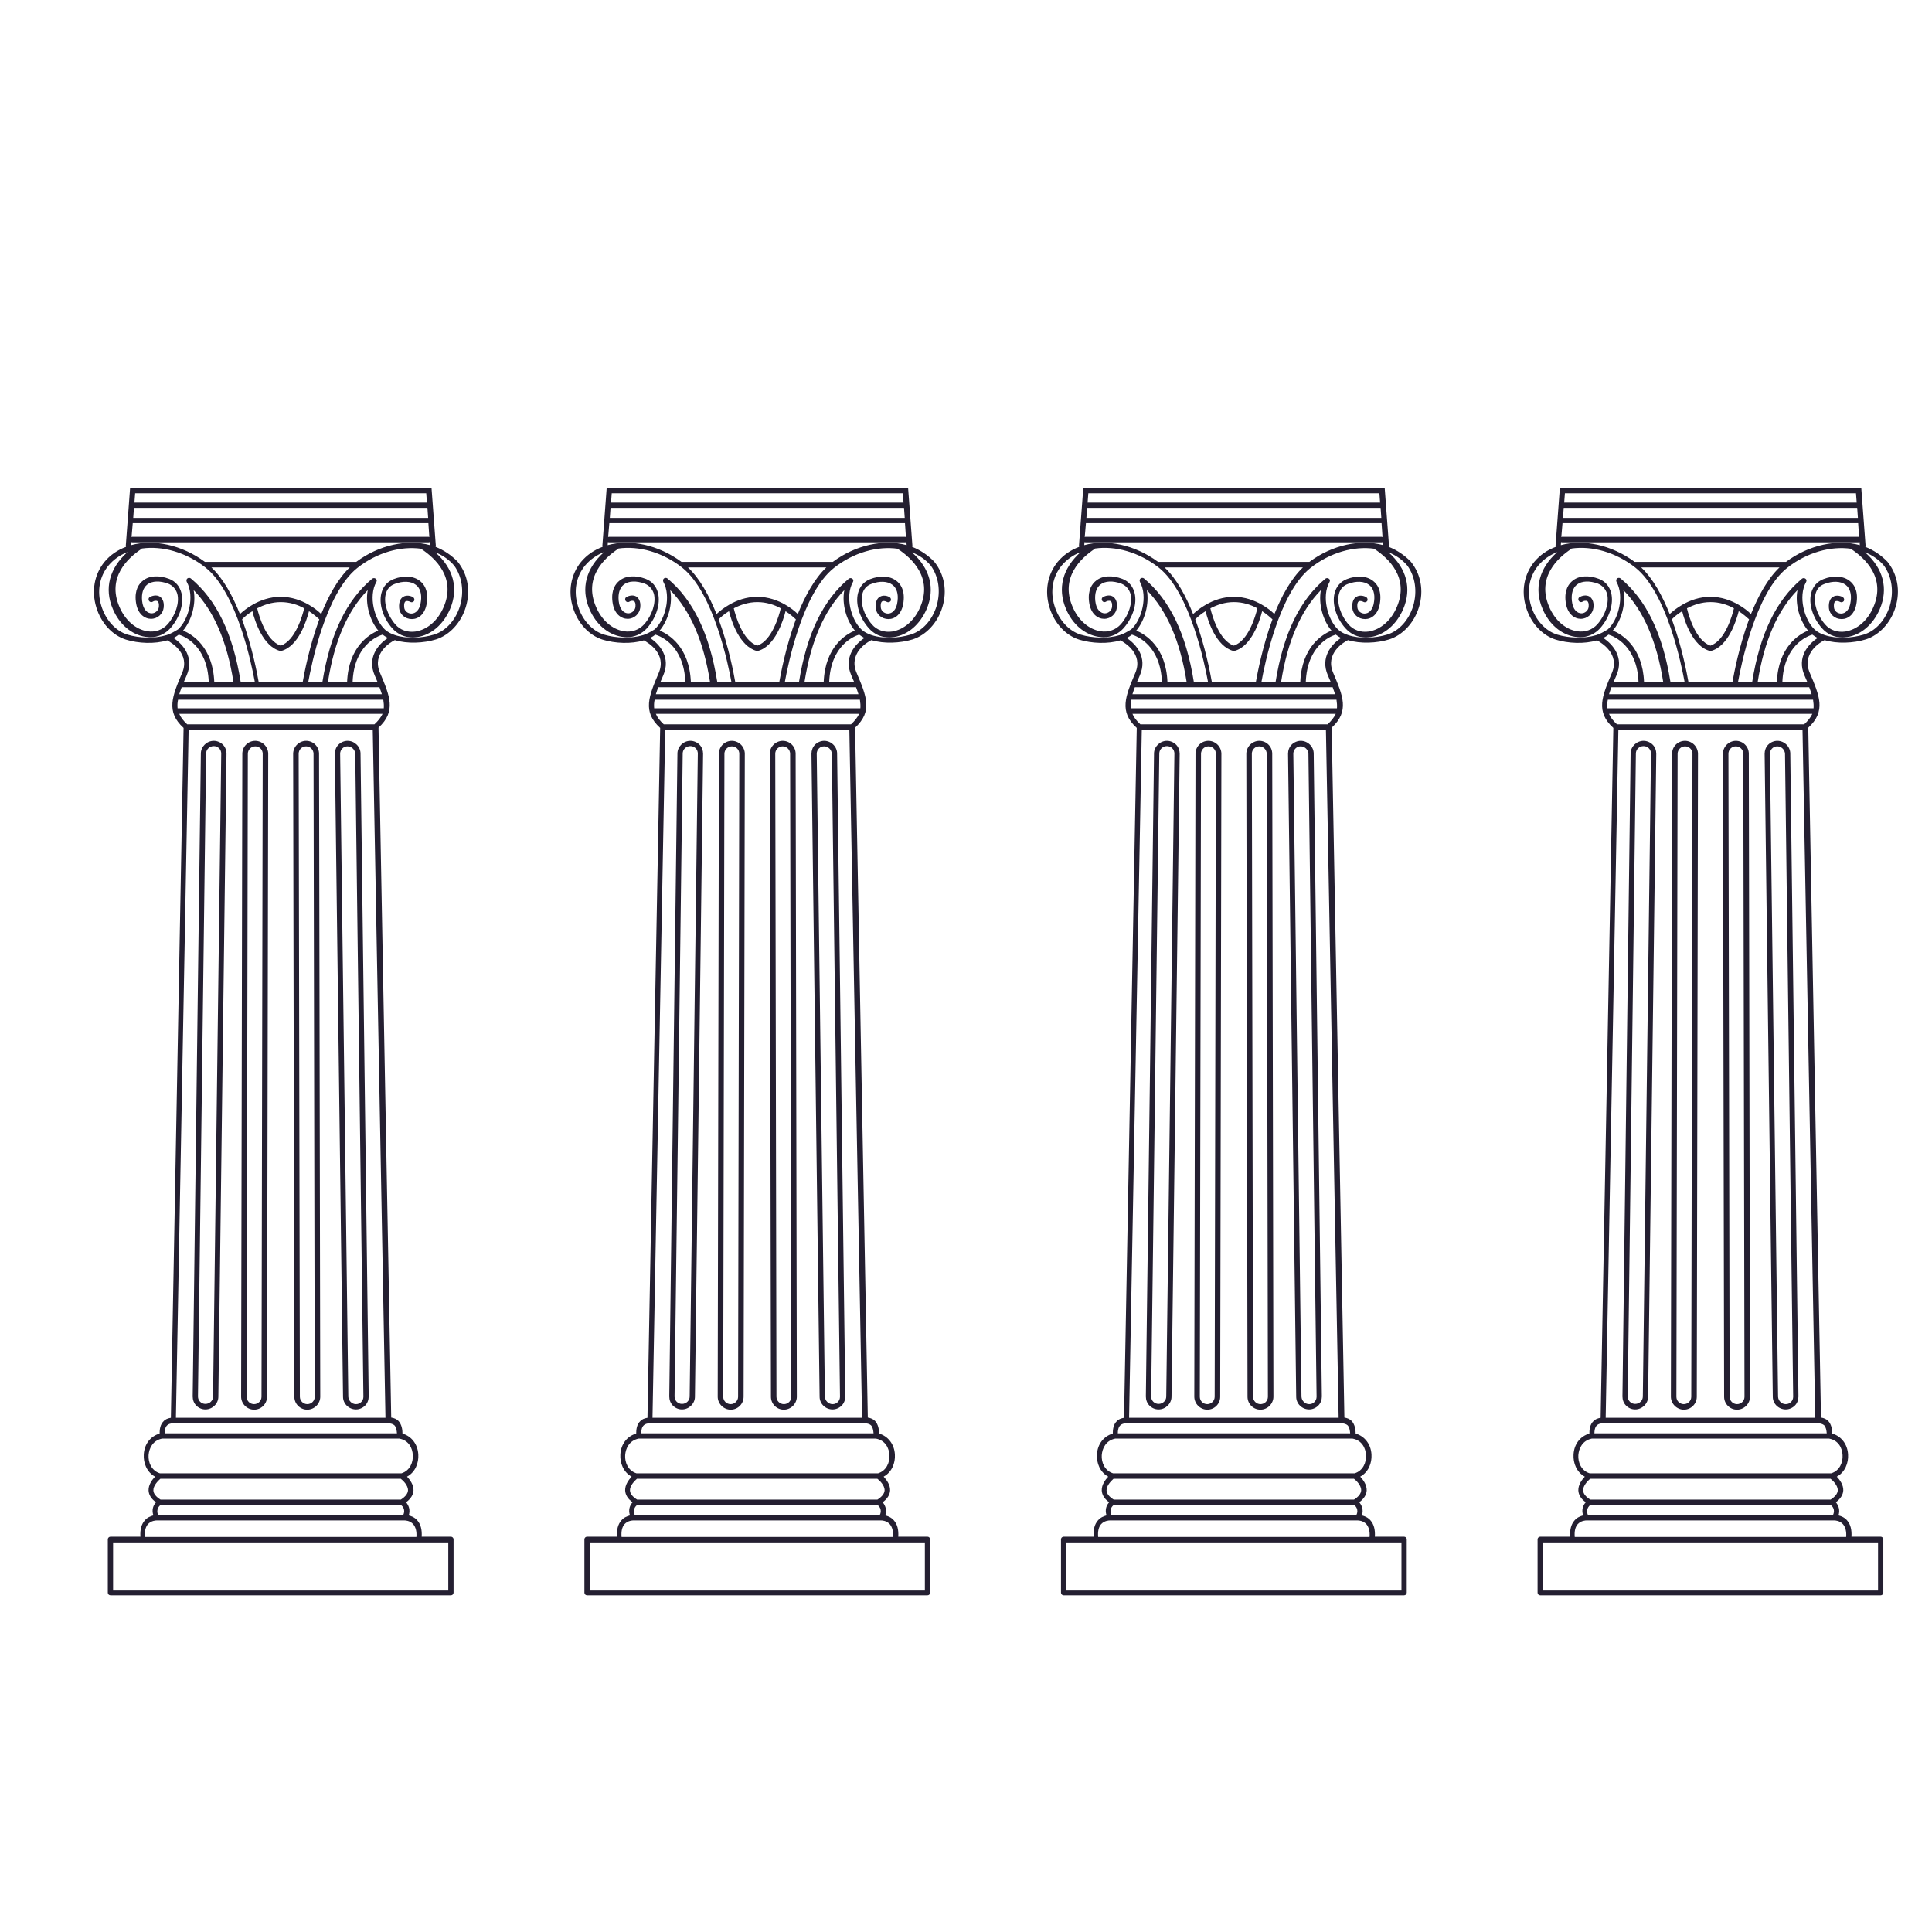 <svg xmlns="http://www.w3.org/2000/svg" xmlns:xlink="http://www.w3.org/1999/xlink" width="2000" zoomAndPan="magnify" viewBox="0 0 1500 1500" height="2000" preserveAspectRatio="xMidYMid meet" version="1.0"><defs><clipPath id="d9c9efad3e"><path d="M 72 378.547 L 364 378.547 L 364 1238.715 L 72 1238.715 Z M 72 378.547 " clip-rule="nonzero"/></clipPath><clipPath id="60e62bb76a"><path d="M 442 378.547 L 734 378.547 L 734 1238.715 L 442 1238.715 Z M 442 378.547 " clip-rule="nonzero"/></clipPath><clipPath id="64c7674df3"><path d="M 812 378.547 L 1104 378.547 L 1104 1238.715 L 812 1238.715 Z M 812 378.547 " clip-rule="nonzero"/></clipPath><clipPath id="df17a8efdc"><path d="M 1182 378.547 L 1474 378.547 L 1474 1238.715 L 1182 1238.715 Z M 1182 378.547 " clip-rule="nonzero"/></clipPath></defs><g clip-path="url(#d9c9efad3e)"><path fill="#241f31" d="M 338.184 424.551 C 338.371 424.18 338.371 423.992 338.371 423.621 L 335.02 378.676 L 101.02 378.676 L 97.668 423.621 C 97.668 423.992 97.668 424.18 97.855 424.551 C 91.34 426.965 85.57 430.867 81.102 436.25 C 73.281 445.91 70.863 458.723 74.773 471.539 C 78.496 483.797 87.246 493.27 97.855 496.613 C 107.535 499.582 120.008 500.141 129.875 497.168 C 133.227 499.027 147.746 507.57 141.414 522.43 C 133.785 540.441 128.57 552.516 142.531 565.145 L 132.668 1100.773 C 130.434 1101.148 128.387 1101.891 127.082 1103.375 C 124.289 1105.977 123.918 1110.062 123.918 1113.031 C 116.844 1115.074 112.004 1121.203 111.629 1129.379 C 111.258 1135.691 113.863 1142.934 120.379 1146.465 C 118.145 1148.879 115.168 1152.777 115.355 1157.234 C 115.539 1160.578 117.402 1163.734 121.125 1166.336 C 119.078 1168.566 117.586 1172.094 119.078 1176.551 C 117.031 1177.109 114.422 1178.035 112.375 1180.453 C 109.77 1183.422 108.652 1187.695 109.023 1193.082 L 85.754 1193.082 C 84.637 1193.082 83.707 1194.008 83.707 1195.125 L 83.707 1236.539 C 83.707 1237.656 84.637 1238.582 85.754 1238.582 L 350.098 1238.582 C 351.215 1238.582 352.145 1237.656 352.145 1236.539 L 352.145 1195.125 C 352.145 1194.008 351.215 1193.082 350.098 1193.082 L 327.387 1193.082 C 327.758 1187.695 326.641 1183.422 324.035 1180.453 C 321.988 1178.035 319.383 1177.109 317.336 1176.551 C 318.824 1172.094 317.148 1168.566 315.285 1166.336 C 318.824 1163.734 320.871 1160.578 321.059 1157.234 C 321.242 1152.777 318.266 1148.879 316.031 1146.465 C 322.547 1142.934 325.152 1135.691 324.781 1129.379 C 324.41 1121.391 319.57 1115.074 312.496 1113.031 C 312.496 1110.062 311.938 1105.977 309.328 1103.191 C 307.84 1101.703 305.98 1100.961 303.746 1100.59 L 293.879 564.957 C 307.84 552.145 302.629 540.258 294.996 522.242 C 288.668 507.383 303 498.656 306.539 496.984 C 316.219 499.957 328.875 499.398 338.555 496.426 C 348.98 493.082 357.918 483.613 361.641 471.355 C 365.551 458.539 363.129 445.723 355.312 436.066 C 350.469 431.051 344.699 427.152 338.184 424.551 Z M 104.93 382.949 L 330.926 382.949 L 331.484 390.191 L 104.371 390.191 Z M 104 394.277 L 331.855 394.277 L 332.414 402.078 L 103.441 402.078 Z M 103.066 406.164 L 332.598 406.164 L 333.344 416.938 C 333.156 416.938 332.973 416.75 332.598 416.75 L 102.883 416.75 C 102.695 416.75 102.508 416.75 102.137 416.938 Z M 101.949 420.836 C 102.324 421.023 102.508 421.023 102.883 421.023 L 332.785 421.023 C 333.156 421.023 333.531 420.836 333.715 420.836 L 333.902 423.25 C 316.59 418.422 294.438 422.879 276.566 436.25 L 159.102 436.25 C 141.043 422.879 119.078 418.422 101.766 423.25 Z M 217.367 505.34 C 217.555 505.34 217.742 505.34 217.926 505.34 C 218.113 505.34 218.301 505.34 218.484 505.34 C 231.703 501.812 238.031 481.941 239.895 474.512 C 243.617 476.926 246.223 479.34 247.898 480.824 C 240.078 502 236.172 523.172 235.055 529.301 L 200.801 529.301 C 199.684 522.984 195.773 502 187.957 480.824 C 189.629 479.152 192.238 476.738 195.961 474.512 C 197.82 482.125 204.152 501.812 217.367 505.34 Z M 199.684 472.281 C 204.711 469.684 210.852 467.453 217.926 467.453 C 225 467.453 231.145 469.496 236.172 472.281 C 234.867 477.855 229.281 497.539 217.926 501.254 C 206.57 497.539 200.984 477.855 199.684 472.281 Z M 239.707 469.496 C 233.938 466.152 226.488 463.367 217.926 463.367 C 209.363 463.367 201.918 466.152 196.145 469.496 C 191.863 471.91 188.516 474.695 186.281 476.738 C 180.695 462.809 173.434 449.254 164.129 440.523 L 271.539 440.523 C 262.23 449.438 254.973 462.809 249.387 476.738 C 247.34 474.695 243.988 471.91 239.707 469.496 Z M 129.316 493.082 C 129.129 493.082 129.129 493.082 129.316 493.082 C 120.379 495.871 108.094 495.496 98.973 492.711 C 89.852 489.926 82.031 481.383 78.68 470.426 C 75.145 459.098 77.191 447.582 84.266 439.039 C 88.176 434.395 93.203 430.867 98.973 428.637 C 85.012 441.082 80.73 456.867 87.617 472.84 C 92.645 484.727 102.137 492.711 112.746 494.383 C 114.051 494.57 115.168 494.754 116.473 494.754 C 122.801 494.754 128.387 492.156 132.48 487.512 C 139.555 479.34 142.906 468.754 140.859 460.395 C 139.555 455.195 136.203 451.297 131.363 449.438 C 123.543 446.465 115.914 446.836 111.074 450.738 C 107.906 453.152 104.371 457.98 105.488 467.082 C 106.605 476.926 112.562 480.453 117.215 480.453 C 122.43 480.453 126.523 476.555 127.082 471.727 C 127.641 466.523 125.594 464.297 124.102 463.184 C 121.312 461.512 117.961 462.625 116.285 463.555 C 115.355 464.109 114.98 465.41 115.727 466.523 C 116.285 467.453 117.586 467.824 118.703 467.082 C 119.449 466.523 121.125 466.152 122.242 466.711 C 123.172 467.27 123.543 468.754 123.359 471.168 C 122.988 474.324 120.195 476.184 117.773 476.184 C 114.609 476.184 111.074 473.582 110.328 466.523 C 109.77 460.766 111.074 456.496 114.238 453.895 C 117.961 450.922 124.102 450.738 130.617 453.152 C 134.156 454.637 136.574 457.426 137.691 461.141 C 139.367 468.012 136.391 477.484 130.246 484.539 C 126.336 488.996 120.566 491.039 114.422 490.113 C 105.301 488.625 97.109 481.57 92.645 470.98 C 82.961 448.324 99.16 433.281 109.77 426.223 C 109.957 426.035 110.141 425.852 110.141 425.852 C 125.777 423.621 144.395 428.637 159.66 440.707 C 184.23 460.211 195.586 517.043 197.82 529.301 L 186.84 529.301 C 180.883 492.156 168.223 465.781 148.117 449.066 C 147.375 448.508 146.258 448.508 145.512 449.066 C 144.766 449.625 144.582 450.738 144.953 451.668 C 151.281 462.996 146.441 481.195 138.25 488.625 C 134.902 490.668 132.293 492.156 129.316 493.082 Z M 150.352 458.168 C 165.988 474.141 176.227 497.727 181.254 529.484 L 166.359 529.484 C 165.242 502.184 149.234 492.527 142.16 489.555 C 148.676 481.754 152.398 469.125 150.352 458.168 Z M 134.715 495.312 C 136.203 494.57 137.691 493.641 138.809 492.711 C 143.09 494.012 160.961 501.254 162.078 529.484 L 142.719 529.484 C 143.465 527.812 144.207 526.141 144.953 524.285 C 150.91 510.543 142.348 500.328 134.715 495.312 Z M 325.152 1197.539 L 348.051 1197.539 L 348.051 1234.867 L 87.801 1234.867 L 87.801 1197.539 Z M 320.871 1183.422 C 322.734 1185.652 323.664 1188.996 323.293 1193.266 L 112.562 1193.266 C 112.188 1188.809 112.934 1185.652 114.797 1183.422 C 117.402 1180.453 121.312 1180.453 121.496 1180.453 L 314.172 1180.453 C 314.543 1180.453 318.266 1180.453 320.871 1183.422 Z M 124.66 1168.379 L 311.191 1168.379 C 312.496 1169.309 315.102 1171.906 313.055 1176.367 L 122.801 1176.367 C 120.938 1171.906 123.543 1169.309 124.66 1168.379 Z M 316.777 1157.234 C 316.59 1159.648 314.727 1162.066 311.191 1164.293 L 124.66 1164.293 C 121.125 1162.066 119.262 1159.836 119.078 1157.234 C 118.891 1153.52 122.613 1149.809 124.477 1148.137 L 311.191 1148.137 C 312.68 1149.25 316.961 1153.148 316.777 1157.234 Z M 310.074 1116.934 C 317.336 1118.234 320.312 1124.363 320.5 1129.75 C 320.871 1135.32 318.266 1141.82 311.75 1143.863 L 124.102 1143.863 C 117.586 1141.82 114.98 1135.32 115.355 1129.75 C 115.727 1124.547 118.52 1118.418 125.777 1116.934 Z M 301.324 1105.047 C 303.371 1105.047 305.047 1105.605 306.164 1106.531 C 307.656 1108.02 308.027 1110.617 308.215 1112.848 L 127.828 1112.848 C 127.828 1110.617 128.199 1108.02 129.875 1106.531 C 130.805 1105.605 132.48 1105.047 134.527 1105.047 C 134.527 1105.047 134.715 1105.047 134.715 1105.047 Z M 299.277 1100.773 L 136.574 1100.773 L 146.441 566.629 L 289.41 566.629 Z M 290.715 562.359 L 145.324 562.359 C 142.348 559.574 140.301 556.973 139.184 554.188 L 297.043 554.188 C 295.742 556.973 293.691 559.574 290.715 562.359 Z M 297.973 549.914 L 137.879 549.914 C 137.691 547.871 137.691 545.645 138.25 543.23 L 297.602 543.23 C 297.973 545.645 298.16 547.871 297.973 549.914 Z M 294.625 533.57 C 295.367 535.43 295.926 537.285 296.484 538.957 L 139.184 538.957 C 139.742 537.285 140.301 535.43 141.043 533.57 Z M 293.691 489.555 C 286.617 492.527 270.609 502.184 269.492 529.484 L 254.602 529.484 C 259.625 497.727 269.863 474.141 285.5 458.168 C 283.453 469.125 287.176 481.754 293.691 489.555 Z M 290.898 524.285 C 291.645 526.141 292.391 527.812 293.133 529.484 L 273.773 529.484 C 274.891 501.254 292.762 494.012 297.043 492.711 C 298.348 493.641 299.648 494.57 301.141 495.312 C 293.508 500.328 284.941 510.543 290.898 524.285 Z M 357.172 470.426 C 353.82 481.383 346.188 489.926 336.883 492.711 C 327.758 495.496 315.66 496.055 306.723 493.082 C 303.746 492.156 300.953 490.668 298.906 488.812 C 290.715 481.195 285.875 462.996 292.203 451.852 C 292.762 450.922 292.574 449.809 291.645 449.254 C 290.898 448.695 289.785 448.695 289.039 449.254 C 268.934 465.969 256.273 492.34 250.316 529.484 L 239.336 529.484 C 241.57 517.227 252.738 460.395 277.496 440.895 C 292.762 428.824 311.379 423.809 327.016 426.035 C 327.199 426.223 327.199 426.406 327.387 426.406 C 338 433.465 354.195 448.508 344.512 471.168 C 340.047 481.754 331.855 488.812 322.734 490.297 C 316.59 491.227 310.633 489.184 306.91 484.727 C 300.766 477.668 297.789 468.195 299.465 461.324 C 300.395 457.426 302.812 454.637 306.539 453.34 C 312.867 450.922 319.012 451.109 322.918 454.082 C 326.086 456.496 327.574 460.953 326.828 466.711 C 326.086 473.77 322.547 476.367 319.383 476.367 C 316.777 476.367 313.984 474.512 313.797 471.355 C 313.613 468.938 313.984 467.453 314.914 466.895 C 315.844 466.34 317.52 466.711 318.453 467.27 C 319.383 467.824 320.684 467.641 321.43 466.711 C 321.988 465.781 321.801 464.48 320.871 463.738 C 319.195 462.625 315.66 461.695 313.055 463.367 C 311.379 464.297 309.516 466.711 309.887 471.91 C 310.262 476.926 314.543 480.641 319.754 480.641 C 319.754 480.641 319.754 480.641 319.941 480.641 C 324.594 480.641 330.367 477.109 331.484 467.27 C 332.598 457.98 329.062 453.34 325.898 450.922 C 320.871 447.023 313.238 446.652 305.605 449.625 C 300.766 451.48 297.414 455.383 296.113 460.582 C 294.066 468.754 297.23 479.527 304.488 487.699 C 308.586 492.34 314.172 494.941 320.5 494.941 C 321.801 494.941 322.918 494.754 324.223 494.57 C 334.832 492.898 344.141 484.91 349.355 473.023 C 356.242 457.051 352.145 441.266 338 428.824 C 343.77 431.051 348.797 434.578 352.703 439.223 C 358.66 447.582 360.523 458.91 357.172 470.426 Z M 357.172 470.426 " fill-opacity="1" fill-rule="nonzero"/></g><path fill="#241f31" d="M 165.988 575.172 C 160.59 575.172 155.938 579.633 155.938 585.016 L 149.605 1084.246 C 149.605 1086.848 150.539 1089.445 152.398 1091.305 C 154.262 1093.16 156.68 1094.273 159.473 1094.273 C 164.871 1094.273 169.527 1089.816 169.527 1084.43 L 175.855 585.203 C 175.855 582.602 174.926 580.004 173.062 578.145 C 171.199 576.289 168.594 575.172 165.988 575.172 Z M 165.43 1084.246 C 165.43 1087.402 162.824 1090.004 159.473 1090.004 C 157.984 1090.004 156.496 1089.445 155.379 1088.332 C 154.262 1087.219 153.703 1085.73 153.703 1084.246 L 160.031 585.016 C 160.031 581.859 162.637 579.258 165.988 579.258 C 167.477 579.258 168.969 579.816 170.086 580.93 C 171.199 582.047 171.758 583.531 171.758 585.016 Z M 165.43 1084.246 " fill-opacity="1" fill-rule="nonzero"/><path fill="#241f31" d="M 269.863 575.172 C 267.258 575.172 264.652 576.289 262.789 578.145 C 260.93 580.004 260 582.602 260 585.203 L 266.328 1084.43 C 266.328 1090.004 270.98 1094.273 276.379 1094.273 C 278.984 1094.273 281.594 1093.16 283.453 1091.305 C 285.316 1089.445 286.246 1086.848 286.246 1084.246 L 279.918 585.016 C 279.918 579.633 275.262 575.172 269.863 575.172 Z M 280.477 1088.516 C 279.359 1089.633 278.055 1090.188 276.379 1090.188 C 273.215 1090.188 270.609 1087.59 270.422 1084.43 L 264.094 585.203 C 264.094 583.719 264.652 582.23 265.77 581.117 C 266.887 580.004 268.188 579.445 269.863 579.445 C 273.027 579.445 275.637 582.047 275.82 585.203 L 282.152 1084.43 C 282.152 1085.918 281.594 1087.402 280.477 1088.516 Z M 280.477 1088.516 " fill-opacity="1" fill-rule="nonzero"/><path fill="#241f31" d="M 198.195 575.172 C 192.609 575.172 188.141 579.633 188.141 585.203 L 187.211 1084.43 C 187.211 1087.031 188.328 1089.633 190.188 1091.488 C 192.051 1093.348 194.656 1094.461 197.262 1094.461 C 202.848 1094.461 207.316 1090.004 207.316 1084.43 L 208.246 585.203 C 208.246 582.602 207.129 580.004 205.27 578.145 C 203.406 576.289 200.801 575.172 198.195 575.172 Z M 203.035 1084.43 C 203.035 1087.59 200.43 1090.188 197.262 1090.188 C 195.773 1090.188 194.285 1089.633 193.168 1088.516 C 192.051 1087.402 191.492 1085.918 191.492 1084.43 L 192.422 585.203 C 192.422 582.047 195.027 579.445 198.195 579.445 C 199.684 579.445 201.172 580.004 202.289 581.117 C 203.406 582.23 203.965 583.719 203.965 585.203 Z M 203.035 1084.43 " fill-opacity="1" fill-rule="nonzero"/><path fill="#241f31" d="M 237.66 575.172 C 235.055 575.172 232.445 576.289 230.586 578.145 C 228.723 580.004 227.605 582.602 227.605 585.203 L 228.539 1084.43 C 228.539 1090.004 233.004 1094.461 238.59 1094.461 C 241.195 1094.461 243.801 1093.348 245.664 1091.488 C 247.527 1089.633 248.645 1087.031 248.645 1084.43 L 247.711 585.203 C 247.711 579.633 243.242 575.172 237.66 575.172 Z M 242.684 1088.516 C 241.57 1089.633 240.078 1090.188 238.59 1090.188 C 235.426 1090.188 232.82 1087.59 232.82 1084.43 L 231.887 585.203 C 231.887 583.719 232.445 582.23 233.562 581.117 C 234.68 580.004 236.172 579.445 237.66 579.445 C 240.824 579.445 243.43 582.047 243.43 585.203 L 244.359 1084.43 C 244.359 1085.918 243.801 1087.402 242.684 1088.516 Z M 242.684 1088.516 " fill-opacity="1" fill-rule="nonzero"/><g clip-path="url(#60e62bb76a)"><path fill="#241f31" d="M 708.207 424.551 C 708.391 424.18 708.391 423.992 708.391 423.621 L 705.039 378.676 L 471.039 378.676 L 467.691 423.621 C 467.691 423.992 467.691 424.18 467.875 424.551 C 461.359 426.965 455.59 430.867 451.121 436.25 C 443.305 445.91 440.883 458.723 444.793 471.539 C 448.516 483.797 457.266 493.27 467.875 496.613 C 477.555 499.582 490.027 500.141 499.895 497.168 C 503.246 499.027 517.766 507.57 511.438 522.43 C 503.805 540.441 498.594 552.516 512.555 565.145 L 502.688 1100.773 C 500.453 1101.148 498.406 1101.891 497.102 1103.375 C 494.309 1105.977 493.938 1110.062 493.938 1113.031 C 486.863 1115.074 482.023 1121.203 481.652 1129.379 C 481.281 1135.691 483.887 1142.934 490.402 1146.465 C 488.168 1148.879 485.188 1152.777 485.375 1157.234 C 485.562 1160.578 487.422 1163.734 491.145 1166.336 C 489.098 1168.566 487.609 1172.094 489.098 1176.551 C 487.051 1177.109 484.445 1178.035 482.395 1180.453 C 479.789 1183.422 478.672 1187.695 479.047 1193.082 L 455.777 1193.082 C 454.66 1193.082 453.727 1194.008 453.727 1195.125 L 453.727 1236.539 C 453.727 1237.656 454.66 1238.582 455.777 1238.582 L 720.121 1238.582 C 721.234 1238.582 722.168 1237.656 722.168 1236.539 L 722.168 1195.125 C 722.168 1194.008 721.234 1193.082 720.121 1193.082 L 697.406 1193.082 C 697.781 1187.695 696.664 1183.422 694.059 1180.453 C 692.008 1178.035 689.402 1177.109 687.355 1176.551 C 688.844 1172.094 687.168 1168.566 685.309 1166.336 C 688.844 1163.734 690.895 1160.578 691.078 1157.234 C 691.266 1152.777 688.285 1148.879 686.051 1146.465 C 692.566 1142.934 695.176 1135.691 694.801 1129.379 C 694.43 1121.391 689.59 1115.074 682.516 1113.031 C 682.516 1110.062 681.957 1105.977 679.352 1103.191 C 677.863 1101.703 676 1100.961 673.766 1100.59 L 663.898 564.957 C 677.863 552.145 672.648 540.258 665.016 522.242 C 658.688 507.383 673.02 498.656 676.559 496.984 C 686.238 499.957 698.898 499.398 708.578 496.426 C 719.004 493.082 727.938 483.613 731.66 471.355 C 735.57 458.539 733.148 445.723 725.332 436.066 C 720.492 431.051 714.723 427.152 708.207 424.551 Z M 474.949 382.949 L 700.945 382.949 L 701.504 390.191 L 474.391 390.191 Z M 474.02 394.277 L 701.875 394.277 L 702.434 402.078 L 473.461 402.078 Z M 473.09 406.164 L 702.621 406.164 L 703.363 416.938 C 703.18 416.938 702.992 416.75 702.621 416.75 L 472.902 416.75 C 472.715 416.75 472.531 416.75 472.156 416.938 Z M 471.973 420.836 C 472.344 421.023 472.531 421.023 472.902 421.023 L 702.809 421.023 C 703.18 421.023 703.551 420.836 703.738 420.836 L 703.922 423.25 C 686.609 418.422 664.457 422.879 646.586 436.25 L 529.121 436.25 C 511.066 422.879 489.098 418.422 471.785 423.25 Z M 587.391 505.34 C 587.574 505.34 587.762 505.34 587.949 505.34 C 588.133 505.34 588.32 505.34 588.508 505.34 C 601.723 501.812 608.051 481.941 609.914 474.512 C 613.637 476.926 616.242 479.34 617.918 480.824 C 610.102 502 606.191 523.172 605.074 529.301 L 570.82 529.301 C 569.703 522.984 565.793 502 557.977 480.824 C 559.652 479.152 562.258 476.738 565.98 474.512 C 567.844 482.125 574.172 501.812 587.391 505.34 Z M 569.703 472.281 C 574.73 469.684 580.875 467.453 587.949 467.453 C 595.023 467.453 601.164 469.496 606.191 472.281 C 604.887 477.855 599.305 497.539 587.949 501.254 C 576.594 497.539 571.008 477.855 569.703 472.281 Z M 609.727 469.496 C 603.957 466.152 596.512 463.367 587.949 463.367 C 579.383 463.367 571.938 466.152 566.168 469.496 C 561.887 471.91 558.535 474.695 556.301 476.738 C 550.715 462.809 543.457 449.254 534.148 440.523 L 641.562 440.523 C 632.254 449.438 624.992 462.809 619.41 476.738 C 617.359 474.695 614.008 471.91 609.727 469.496 Z M 499.336 493.082 C 499.152 493.082 499.152 493.082 499.336 493.082 C 490.402 495.871 478.113 495.496 468.992 492.711 C 459.871 489.926 452.055 481.383 448.703 470.426 C 445.164 459.098 447.211 447.582 454.285 439.039 C 458.195 434.395 463.223 430.867 468.992 428.637 C 455.031 441.082 450.75 456.867 457.637 472.84 C 462.664 484.727 472.156 492.711 482.77 494.383 C 484.07 494.57 485.188 494.754 486.492 494.754 C 492.82 494.754 498.406 492.156 502.5 487.512 C 509.574 479.34 512.926 468.754 510.879 460.395 C 509.574 455.195 506.223 451.297 501.383 449.438 C 493.566 446.465 485.934 446.836 481.094 450.738 C 477.93 453.152 474.391 457.98 475.508 467.082 C 476.625 476.926 482.582 480.453 487.238 480.453 C 492.449 480.453 496.543 476.555 497.102 471.727 C 497.66 466.523 495.613 464.297 494.125 463.184 C 491.332 461.512 487.98 462.625 486.305 463.555 C 485.375 464.109 485.004 465.41 485.746 466.523 C 486.305 467.453 487.609 467.824 488.727 467.082 C 489.469 466.523 491.145 466.152 492.262 466.711 C 493.195 467.27 493.566 468.754 493.379 471.168 C 493.008 474.324 490.215 476.184 487.797 476.184 C 484.629 476.184 481.094 473.582 480.348 466.523 C 479.789 460.766 481.094 456.496 484.258 453.895 C 487.98 450.922 494.125 450.738 500.641 453.152 C 504.176 454.637 506.598 457.426 507.715 461.141 C 509.391 468.012 506.41 477.484 500.266 484.539 C 496.359 488.996 490.586 491.039 484.445 490.113 C 475.324 488.625 467.133 481.57 462.664 470.98 C 452.984 448.324 469.18 433.281 479.789 426.223 C 479.977 426.035 480.164 425.852 480.164 425.852 C 495.801 423.621 514.414 428.637 529.68 440.707 C 554.254 460.211 565.609 517.043 567.844 529.301 L 556.859 529.301 C 550.902 492.156 538.242 465.781 518.141 449.066 C 517.395 448.508 516.277 448.508 515.531 449.066 C 514.789 449.625 514.602 450.738 514.973 451.668 C 521.305 462.996 516.465 481.195 508.273 488.625 C 504.922 490.668 502.316 492.156 499.336 493.082 Z M 520.371 458.168 C 536.008 474.141 546.25 497.727 551.273 529.484 L 536.383 529.484 C 535.266 502.184 519.254 492.527 512.18 489.555 C 518.695 481.754 522.422 469.125 520.371 458.168 Z M 504.734 495.312 C 506.223 494.57 507.715 493.641 508.832 492.711 C 513.113 494.012 530.984 501.254 532.102 529.484 L 512.738 529.484 C 513.484 527.812 514.23 526.141 514.973 524.285 C 520.93 510.543 512.367 500.328 504.734 495.312 Z M 695.176 1197.539 L 718.07 1197.539 L 718.07 1234.867 L 457.824 1234.867 L 457.824 1197.539 Z M 690.895 1183.422 C 692.754 1185.652 693.684 1188.996 693.312 1193.266 L 482.582 1193.266 C 482.211 1188.809 482.953 1185.652 484.816 1183.422 C 487.422 1180.453 491.332 1180.453 491.52 1180.453 L 684.191 1180.453 C 684.562 1180.453 688.285 1180.453 690.895 1183.422 Z M 494.684 1168.379 L 681.211 1168.379 C 682.516 1169.309 685.121 1171.906 683.074 1176.367 L 492.82 1176.367 C 490.961 1171.906 493.566 1169.309 494.684 1168.379 Z M 686.797 1157.234 C 686.609 1159.648 684.75 1162.066 681.211 1164.293 L 494.684 1164.293 C 491.145 1162.066 489.285 1159.836 489.098 1157.234 C 488.91 1153.52 492.637 1149.809 494.496 1148.137 L 681.211 1148.137 C 682.703 1149.25 686.984 1153.148 686.797 1157.234 Z M 680.094 1116.934 C 687.355 1118.234 690.336 1124.363 690.52 1129.75 C 690.895 1135.32 688.285 1141.82 681.77 1143.863 L 494.125 1143.863 C 487.609 1141.82 485.004 1135.32 485.375 1129.75 C 485.746 1124.547 488.539 1118.418 495.801 1116.934 Z M 671.348 1105.047 C 673.395 1105.047 675.07 1105.605 676.188 1106.531 C 677.676 1108.02 678.047 1110.617 678.234 1112.848 L 497.848 1112.848 C 497.848 1110.617 498.219 1108.02 499.895 1106.531 C 500.824 1105.605 502.5 1105.047 504.551 1105.047 C 504.551 1105.047 504.734 1105.047 504.734 1105.047 Z M 669.297 1100.773 L 506.598 1100.773 L 516.465 566.629 L 659.434 566.629 Z M 660.734 562.359 L 515.348 562.359 C 512.367 559.574 510.32 556.973 509.203 554.188 L 667.066 554.188 C 665.762 556.973 663.715 559.574 660.734 562.359 Z M 667.996 549.914 L 507.898 549.914 C 507.715 547.871 507.715 545.645 508.273 543.23 L 667.621 543.23 C 667.996 545.645 668.18 547.871 667.996 549.914 Z M 664.645 533.57 C 665.391 535.43 665.949 537.285 666.508 538.957 L 509.203 538.957 C 509.762 537.285 510.32 535.43 511.066 533.57 Z M 663.715 489.555 C 656.641 492.527 640.629 502.184 639.512 529.484 L 624.621 529.484 C 629.648 497.727 639.887 474.141 655.523 458.168 C 653.477 469.125 657.199 481.754 663.715 489.555 Z M 660.922 524.285 C 661.664 526.141 662.41 527.812 663.156 529.484 L 643.793 529.484 C 644.91 501.254 662.781 494.012 667.066 492.711 C 668.367 493.641 669.672 494.57 671.16 495.312 C 663.527 500.328 654.965 510.543 660.922 524.285 Z M 727.191 470.426 C 723.844 481.383 716.211 489.926 706.902 492.711 C 697.781 495.496 685.68 496.055 676.746 493.082 C 673.766 492.156 670.973 490.668 668.926 488.812 C 660.734 481.195 655.895 462.996 662.223 451.852 C 662.781 450.922 662.598 449.809 661.664 449.254 C 660.922 448.695 659.805 448.695 659.059 449.254 C 638.953 465.969 626.297 492.34 620.34 529.484 L 609.355 529.484 C 611.59 517.227 622.758 460.395 647.52 440.895 C 662.781 428.824 681.398 423.809 697.035 426.035 C 697.223 426.223 697.223 426.406 697.406 426.406 C 708.02 433.465 724.215 448.508 714.535 471.168 C 710.066 481.754 701.875 488.812 692.754 490.297 C 686.609 491.227 680.652 489.184 676.93 484.727 C 670.789 477.668 667.809 468.195 669.484 461.324 C 670.414 457.426 672.836 454.637 676.559 453.34 C 682.887 450.922 689.031 451.109 692.941 454.082 C 696.105 456.496 697.594 460.953 696.852 466.711 C 696.105 473.77 692.566 476.367 689.402 476.367 C 686.797 476.367 684.004 474.512 683.82 471.355 C 683.633 468.938 684.004 467.453 684.938 466.895 C 685.867 466.34 687.543 466.711 688.473 467.27 C 689.402 467.824 690.707 467.641 691.449 466.711 C 692.008 465.781 691.824 464.48 690.895 463.738 C 689.219 462.625 685.68 461.695 683.074 463.367 C 681.398 464.297 679.535 466.711 679.91 471.91 C 680.281 476.926 684.562 480.641 689.777 480.641 C 689.777 480.641 689.777 480.641 689.961 480.641 C 694.617 480.641 700.387 477.109 701.504 467.27 C 702.621 457.98 699.082 453.34 695.918 450.922 C 690.895 447.023 683.262 446.652 675.629 449.625 C 670.789 451.48 667.438 455.383 666.133 460.582 C 664.086 468.754 667.25 479.527 674.512 487.699 C 678.605 492.34 684.191 494.941 690.52 494.941 C 691.824 494.941 692.941 494.754 694.242 494.57 C 704.855 492.898 714.164 484.91 719.375 473.023 C 726.262 457.051 722.168 441.266 708.02 428.824 C 713.789 431.051 718.816 434.578 722.727 439.223 C 728.684 447.582 730.543 458.91 727.191 470.426 Z M 727.191 470.426 " fill-opacity="1" fill-rule="nonzero"/></g><path fill="#241f31" d="M 536.008 575.172 C 530.609 575.172 525.957 579.633 525.957 585.016 L 519.629 1084.246 C 519.629 1086.848 520.559 1089.445 522.422 1091.305 C 524.281 1093.16 526.703 1094.273 529.496 1094.273 C 534.895 1094.273 539.547 1089.816 539.547 1084.43 L 545.875 585.203 C 545.875 582.602 544.945 580.004 543.082 578.145 C 541.223 576.289 538.617 575.172 536.008 575.172 Z M 535.453 1084.246 C 535.453 1087.402 532.844 1090.004 529.496 1090.004 C 528.004 1090.004 526.516 1089.445 525.398 1088.332 C 524.281 1087.219 523.723 1085.73 523.723 1084.246 L 530.051 585.016 C 530.051 581.859 532.66 579.258 536.008 579.258 C 537.5 579.258 538.988 579.816 540.105 580.93 C 541.223 582.047 541.781 583.531 541.781 585.016 Z M 535.453 1084.246 " fill-opacity="1" fill-rule="nonzero"/><path fill="#241f31" d="M 639.887 575.172 C 637.281 575.172 634.672 576.289 632.812 578.145 C 630.949 580.004 630.02 582.602 630.02 585.203 L 636.348 1084.43 C 636.348 1090.004 641.004 1094.273 646.402 1094.273 C 649.008 1094.273 651.613 1093.16 653.477 1091.305 C 655.336 1089.445 656.266 1086.848 656.266 1084.246 L 649.938 585.016 C 649.938 579.633 645.285 575.172 639.887 575.172 Z M 650.496 1088.516 C 649.379 1089.633 648.078 1090.188 646.402 1090.188 C 643.234 1090.188 640.629 1087.59 640.445 1084.43 L 634.113 585.203 C 634.113 583.719 634.672 582.23 635.789 581.117 C 636.906 580.004 638.211 579.445 639.887 579.445 C 643.051 579.445 645.656 582.047 645.844 585.203 L 652.172 1084.43 C 652.172 1085.918 651.613 1087.402 650.496 1088.516 Z M 650.496 1088.516 " fill-opacity="1" fill-rule="nonzero"/><path fill="#241f31" d="M 568.215 575.172 C 562.629 575.172 558.164 579.633 558.164 585.203 L 557.23 1084.43 C 557.23 1087.031 558.348 1089.633 560.211 1091.488 C 562.07 1093.348 564.68 1094.461 567.285 1094.461 C 572.867 1094.461 577.336 1090.004 577.336 1084.43 L 578.266 585.203 C 578.266 582.602 577.152 580.004 575.289 578.145 C 573.426 576.289 570.82 575.172 568.215 575.172 Z M 573.055 1084.43 C 573.055 1087.59 570.449 1090.188 567.285 1090.188 C 565.793 1090.188 564.305 1089.633 563.188 1088.516 C 562.07 1087.402 561.512 1085.918 561.512 1084.43 L 562.445 585.203 C 562.445 582.047 565.051 579.445 568.215 579.445 C 569.703 579.445 571.195 580.004 572.309 581.117 C 573.426 582.23 573.984 583.719 573.984 585.203 Z M 573.055 1084.43 " fill-opacity="1" fill-rule="nonzero"/><path fill="#241f31" d="M 607.68 575.172 C 605.074 575.172 602.469 576.289 600.605 578.145 C 598.746 580.004 597.629 582.602 597.629 585.203 L 598.559 1084.43 C 598.559 1090.004 603.027 1094.461 608.609 1094.461 C 611.219 1094.461 613.824 1093.348 615.684 1091.488 C 617.547 1089.633 618.664 1087.031 618.664 1084.43 L 617.734 585.203 C 617.734 579.633 613.266 575.172 607.68 575.172 Z M 612.707 1088.516 C 611.59 1089.633 610.102 1090.188 608.609 1090.188 C 605.445 1090.188 602.84 1087.59 602.84 1084.43 L 601.91 585.203 C 601.91 583.719 602.469 582.23 603.586 581.117 C 604.703 580.004 606.191 579.445 607.68 579.445 C 610.844 579.445 613.449 582.047 613.449 585.203 L 614.383 1084.43 C 614.383 1085.918 613.824 1087.402 612.707 1088.516 Z M 612.707 1088.516 " fill-opacity="1" fill-rule="nonzero"/><g clip-path="url(#64c7674df3)"><path fill="#241f31" d="M 1078.227 424.551 C 1078.414 424.18 1078.414 423.992 1078.414 423.621 L 1075.062 378.676 L 841.062 378.676 L 837.711 423.621 C 837.711 423.992 837.711 424.18 837.898 424.551 C 831.383 426.965 825.609 430.867 821.145 436.25 C 813.324 445.91 810.902 458.723 814.812 471.539 C 818.535 483.797 827.285 493.27 837.898 496.613 C 847.578 499.582 860.051 500.141 869.918 497.168 C 873.266 499.027 887.789 507.57 881.457 522.43 C 873.824 540.441 868.613 552.516 882.574 565.145 L 872.707 1100.773 C 870.473 1101.148 868.426 1101.891 867.125 1103.375 C 864.332 1105.977 863.961 1110.062 863.961 1113.031 C 856.887 1115.074 852.047 1121.203 851.672 1129.379 C 851.301 1135.691 853.906 1142.934 860.422 1146.465 C 858.188 1148.879 855.211 1152.777 855.395 1157.234 C 855.582 1160.578 857.445 1163.734 861.168 1166.336 C 859.117 1168.566 857.629 1172.094 859.117 1176.551 C 857.07 1177.109 854.465 1178.035 852.418 1180.453 C 849.812 1183.422 848.695 1187.695 849.066 1193.082 L 825.797 1193.082 C 824.68 1193.082 823.75 1194.008 823.75 1195.125 L 823.75 1236.539 C 823.75 1237.656 824.68 1238.582 825.797 1238.582 L 1090.141 1238.582 C 1091.258 1238.582 1092.188 1237.656 1092.188 1236.539 L 1092.188 1195.125 C 1092.188 1194.008 1091.258 1193.082 1090.141 1193.082 L 1067.43 1193.082 C 1067.801 1187.695 1066.684 1183.422 1064.078 1180.453 C 1062.031 1178.035 1059.426 1177.109 1057.375 1176.551 C 1058.867 1172.094 1057.191 1168.566 1055.328 1166.336 C 1058.867 1163.734 1060.914 1160.578 1061.102 1157.234 C 1061.285 1152.777 1058.309 1148.879 1056.074 1146.465 C 1062.59 1142.934 1065.195 1135.691 1064.824 1129.379 C 1064.449 1121.391 1059.609 1115.074 1052.535 1113.031 C 1052.535 1110.062 1051.977 1105.977 1049.371 1103.191 C 1047.883 1101.703 1046.02 1100.961 1043.785 1100.59 L 1033.922 564.957 C 1047.883 552.145 1042.672 540.258 1035.039 522.242 C 1028.707 507.383 1043.043 498.656 1046.578 496.984 C 1056.258 499.957 1068.918 499.398 1078.598 496.426 C 1089.023 493.082 1097.957 483.613 1101.684 471.355 C 1105.59 458.539 1103.172 445.723 1095.352 436.066 C 1090.512 431.051 1084.742 427.152 1078.227 424.551 Z M 844.973 382.949 L 1070.965 382.949 L 1071.523 390.191 L 844.414 390.191 Z M 844.039 394.277 L 1071.898 394.277 L 1072.457 402.078 L 843.48 402.078 Z M 843.109 406.164 L 1072.641 406.164 L 1073.387 416.938 C 1073.199 416.938 1073.016 416.75 1072.641 416.75 L 842.922 416.75 C 842.738 416.75 842.551 416.75 842.18 416.938 Z M 841.992 420.836 C 842.363 421.023 842.551 421.023 842.922 421.023 L 1072.828 421.023 C 1073.199 421.023 1073.57 420.836 1073.758 420.836 L 1073.945 423.25 C 1056.633 418.422 1034.48 422.879 1016.609 436.25 L 899.145 436.25 C 881.086 422.879 859.117 418.422 841.805 423.25 Z M 957.41 505.34 C 957.598 505.34 957.781 505.34 957.969 505.34 C 958.156 505.34 958.34 505.34 958.527 505.34 C 971.746 501.812 978.074 481.941 979.934 474.512 C 983.66 476.926 986.266 479.34 987.941 480.824 C 980.121 502 976.211 523.172 975.094 529.301 L 940.844 529.301 C 939.727 522.984 935.816 502 927.996 480.824 C 929.672 479.152 932.277 476.738 936.004 474.512 C 937.863 482.125 944.191 501.812 957.41 505.34 Z M 939.727 472.281 C 944.75 469.684 950.895 467.453 957.969 467.453 C 965.043 467.453 971.188 469.496 976.211 472.281 C 974.91 477.855 969.324 497.539 957.969 501.254 C 946.613 497.539 941.027 477.855 939.727 472.281 Z M 979.75 469.496 C 973.977 466.152 966.531 463.367 957.969 463.367 C 949.406 463.367 941.961 466.152 936.188 469.496 C 931.906 471.91 928.555 474.695 926.32 476.738 C 920.738 462.809 913.477 449.254 904.168 440.523 L 1011.582 440.523 C 1002.273 449.438 995.016 462.809 989.43 476.738 C 987.383 474.695 984.031 471.91 979.75 469.496 Z M 869.359 493.082 C 869.172 493.082 869.172 493.082 869.359 493.082 C 860.422 495.871 848.137 495.496 839.016 492.711 C 829.891 489.926 822.074 481.383 818.723 470.426 C 815.188 459.098 817.234 447.582 824.309 439.039 C 828.219 434.395 833.242 430.867 839.016 428.637 C 825.051 441.082 820.77 456.867 827.66 472.84 C 832.684 484.727 842.18 492.711 852.789 494.383 C 854.094 494.57 855.211 494.754 856.512 494.754 C 862.844 494.754 868.426 492.156 872.523 487.512 C 879.598 479.34 882.945 468.754 880.898 460.395 C 879.598 455.195 876.246 451.297 871.406 449.438 C 863.586 446.465 855.953 446.836 851.113 450.738 C 847.949 453.152 844.414 457.98 845.531 467.082 C 846.645 476.926 852.602 480.453 857.258 480.453 C 862.469 480.453 866.566 476.555 867.125 471.727 C 867.684 466.523 865.633 464.297 864.145 463.184 C 861.352 461.512 858.004 462.625 856.328 463.555 C 855.395 464.109 855.023 465.41 855.77 466.523 C 856.328 467.453 857.629 467.824 858.746 467.082 C 859.492 466.523 861.168 466.152 862.285 466.711 C 863.215 467.27 863.586 468.754 863.402 471.168 C 863.027 474.324 860.234 476.184 857.816 476.184 C 854.652 476.184 851.113 473.582 850.371 466.523 C 849.812 460.766 851.113 456.496 854.277 453.895 C 858.004 450.922 864.145 450.738 870.66 453.152 C 874.199 454.637 876.617 457.426 877.734 461.141 C 879.41 468.012 876.434 477.484 870.289 484.539 C 866.379 488.996 860.609 491.039 854.465 490.113 C 845.344 488.625 837.152 481.57 832.684 470.98 C 823.004 448.324 839.199 433.281 849.812 426.223 C 849.996 426.035 850.184 425.852 850.184 425.852 C 865.82 423.621 884.438 428.637 899.703 440.707 C 924.273 460.211 935.629 517.043 937.863 529.301 L 926.879 529.301 C 920.922 492.156 908.266 465.781 888.16 449.066 C 887.414 448.508 886.297 448.508 885.555 449.066 C 884.809 449.625 884.621 450.738 884.996 451.668 C 891.324 462.996 886.484 481.195 878.293 488.625 C 874.941 490.668 872.336 492.156 869.359 493.082 Z M 890.395 458.168 C 906.031 474.141 916.27 497.727 921.297 529.484 L 906.402 529.484 C 905.285 502.184 889.277 492.527 882.203 489.555 C 888.719 481.754 892.441 469.125 890.395 458.168 Z M 874.758 495.312 C 876.246 494.57 877.734 493.641 878.852 492.711 C 883.133 494.012 901.004 501.254 902.121 529.484 L 882.762 529.484 C 883.504 527.812 884.25 526.141 884.996 524.285 C 890.953 510.543 882.387 500.328 874.758 495.312 Z M 1065.195 1197.539 L 1088.094 1197.539 L 1088.094 1234.867 L 827.844 1234.867 L 827.844 1197.539 Z M 1060.914 1183.422 C 1062.773 1185.652 1063.707 1188.996 1063.332 1193.266 L 852.602 1193.266 C 852.23 1188.809 852.977 1185.652 854.836 1183.422 C 857.445 1180.453 861.352 1180.453 861.539 1180.453 L 1054.211 1180.453 C 1054.586 1180.453 1058.309 1180.453 1060.914 1183.422 Z M 864.703 1168.379 L 1051.234 1168.379 C 1052.535 1169.309 1055.145 1171.906 1053.094 1176.367 L 862.844 1176.367 C 860.98 1171.906 863.586 1169.309 864.703 1168.379 Z M 1056.816 1157.234 C 1056.633 1159.648 1054.77 1162.066 1051.234 1164.293 L 864.703 1164.293 C 861.168 1162.066 859.305 1159.836 859.117 1157.234 C 858.934 1153.52 862.656 1149.809 864.516 1148.137 L 1051.234 1148.137 C 1052.723 1149.25 1057.004 1153.148 1056.816 1157.234 Z M 1050.117 1116.934 C 1057.375 1118.234 1060.355 1124.363 1060.543 1129.75 C 1060.914 1135.32 1058.309 1141.82 1051.793 1143.863 L 864.145 1143.863 C 857.629 1141.82 855.023 1135.32 855.395 1129.75 C 855.77 1124.547 858.562 1118.418 865.82 1116.934 Z M 1041.367 1105.047 C 1043.414 1105.047 1045.09 1105.605 1046.207 1106.531 C 1047.695 1108.02 1048.07 1110.617 1048.254 1112.848 L 867.867 1112.848 C 867.867 1110.617 868.242 1108.02 869.918 1106.531 C 870.848 1105.605 872.523 1105.047 874.57 1105.047 C 874.57 1105.047 874.758 1105.047 874.758 1105.047 Z M 1039.32 1100.773 L 876.617 1100.773 L 886.484 566.629 L 1029.453 566.629 Z M 1030.758 562.359 L 885.367 562.359 C 882.387 559.574 880.34 556.973 879.223 554.188 L 1037.086 554.188 C 1035.781 556.973 1033.734 559.574 1030.758 562.359 Z M 1038.016 549.914 L 877.922 549.914 C 877.734 547.871 877.734 545.645 878.293 543.23 L 1037.645 543.23 C 1038.016 545.645 1038.203 547.871 1038.016 549.914 Z M 1034.664 533.57 C 1035.41 535.43 1035.969 537.285 1036.527 538.957 L 879.223 538.957 C 879.781 537.285 880.34 535.43 881.086 533.57 Z M 1033.734 489.555 C 1026.66 492.527 1010.652 502.184 1009.535 529.484 L 994.641 529.484 C 999.668 497.727 1009.906 474.141 1025.543 458.168 C 1023.496 469.125 1027.219 481.754 1033.734 489.555 Z M 1030.941 524.285 C 1031.688 526.141 1032.43 527.812 1033.176 529.484 L 1013.816 529.484 C 1014.934 501.254 1032.805 494.012 1037.086 492.711 C 1038.387 493.641 1039.691 494.57 1041.18 495.312 C 1033.547 500.328 1024.984 510.543 1030.941 524.285 Z M 1097.215 470.426 C 1093.863 481.383 1086.23 489.926 1076.922 492.711 C 1067.801 495.496 1055.699 496.055 1046.766 493.082 C 1043.785 492.156 1040.996 490.668 1038.945 488.812 C 1030.758 481.195 1025.914 462.996 1032.246 451.852 C 1032.805 450.922 1032.617 449.809 1031.688 449.254 C 1030.941 448.695 1029.824 448.695 1029.082 449.254 C 1008.977 465.969 996.316 492.34 990.359 529.484 L 979.375 529.484 C 981.609 517.227 992.781 460.395 1017.539 440.895 C 1032.805 428.824 1051.418 423.809 1067.059 426.035 C 1067.242 426.223 1067.242 426.406 1067.43 426.406 C 1078.039 433.465 1094.234 448.508 1084.555 471.168 C 1080.086 481.754 1071.898 488.812 1062.773 490.297 C 1056.633 491.227 1050.676 489.184 1046.953 484.727 C 1040.809 477.668 1037.828 468.195 1039.504 461.324 C 1040.438 457.426 1042.855 454.637 1046.578 453.34 C 1052.91 450.922 1059.051 451.109 1062.961 454.082 C 1066.125 456.496 1067.613 460.953 1066.871 466.711 C 1066.125 473.77 1062.59 476.367 1059.426 476.367 C 1056.816 476.367 1054.027 474.512 1053.84 471.355 C 1053.652 468.938 1054.027 467.453 1054.957 466.895 C 1055.887 466.34 1057.562 466.711 1058.492 467.27 C 1059.426 467.824 1060.727 467.641 1061.473 466.711 C 1062.031 465.781 1061.844 464.48 1060.914 463.738 C 1059.238 462.625 1055.703 461.695 1053.094 463.367 C 1051.418 464.297 1049.559 466.711 1049.93 471.91 C 1050.301 476.926 1054.586 480.641 1059.797 480.641 C 1059.797 480.641 1059.797 480.641 1059.984 480.641 C 1064.637 480.641 1070.406 477.109 1071.523 467.27 C 1072.641 457.98 1069.105 453.34 1065.941 450.922 C 1060.914 447.023 1053.281 446.652 1045.648 449.625 C 1040.809 451.48 1037.457 455.383 1036.156 460.582 C 1034.105 468.754 1037.273 479.527 1044.531 487.699 C 1048.629 492.34 1054.211 494.941 1060.543 494.941 C 1061.844 494.941 1062.961 494.754 1064.266 494.57 C 1074.875 492.898 1084.184 484.91 1089.395 473.023 C 1096.285 457.051 1092.188 441.266 1078.039 428.824 C 1083.812 431.051 1088.836 434.578 1092.746 439.223 C 1098.703 447.582 1100.566 458.91 1097.215 470.426 Z M 1097.215 470.426 " fill-opacity="1" fill-rule="nonzero"/></g><path fill="#241f31" d="M 906.031 575.172 C 900.633 575.172 895.977 579.633 895.977 585.016 L 889.648 1084.246 C 889.648 1086.848 890.578 1089.445 892.441 1091.305 C 894.305 1093.16 896.723 1094.273 899.516 1094.273 C 904.914 1094.273 909.566 1089.816 909.566 1084.43 L 915.898 585.203 C 915.898 582.602 914.965 580.004 913.105 578.145 C 911.242 576.289 908.637 575.172 906.031 575.172 Z M 905.473 1084.246 C 905.473 1087.402 902.867 1090.004 899.516 1090.004 C 898.027 1090.004 896.535 1089.445 895.418 1088.332 C 894.305 1087.219 893.746 1085.73 893.746 1084.246 L 900.074 585.016 C 900.074 581.859 902.68 579.258 906.031 579.258 C 907.52 579.258 909.008 579.816 910.125 580.93 C 911.242 582.047 911.801 583.531 911.801 585.016 Z M 905.473 1084.246 " fill-opacity="1" fill-rule="nonzero"/><path fill="#241f31" d="M 1009.906 575.172 C 1007.301 575.172 1004.695 576.289 1002.832 578.145 C 1000.973 580.004 1000.039 582.602 1000.039 585.203 L 1006.371 1084.43 C 1006.371 1090.004 1011.023 1094.273 1016.422 1094.273 C 1019.027 1094.273 1021.633 1093.16 1023.496 1091.305 C 1025.359 1089.445 1026.289 1086.848 1026.289 1084.246 L 1019.957 585.016 C 1019.957 579.633 1015.305 575.172 1009.906 575.172 Z M 1020.516 1088.516 C 1019.402 1089.633 1018.098 1090.188 1016.422 1090.188 C 1013.258 1090.188 1010.652 1087.59 1010.465 1084.43 L 1004.137 585.203 C 1004.137 583.719 1004.695 582.23 1005.812 581.117 C 1006.93 580.004 1008.23 579.445 1009.906 579.445 C 1013.07 579.445 1015.676 582.047 1015.863 585.203 L 1022.191 1084.43 C 1022.191 1085.918 1021.633 1087.402 1020.516 1088.516 Z M 1020.516 1088.516 " fill-opacity="1" fill-rule="nonzero"/><path fill="#241f31" d="M 938.234 575.172 C 932.652 575.172 928.184 579.633 928.184 585.203 L 927.254 1084.43 C 927.254 1087.031 928.371 1089.633 930.23 1091.488 C 932.094 1093.348 934.699 1094.461 937.305 1094.461 C 942.891 1094.461 947.359 1090.004 947.359 1084.43 L 948.289 585.203 C 948.289 582.602 947.172 580.004 945.309 578.145 C 943.449 576.289 940.844 575.172 938.234 575.172 Z M 943.074 1084.43 C 943.074 1087.59 940.469 1090.188 937.305 1090.188 C 935.816 1090.188 934.328 1089.633 933.211 1088.516 C 932.094 1087.402 931.535 1085.918 931.535 1084.43 L 932.465 585.203 C 932.465 582.047 935.07 579.445 938.234 579.445 C 939.727 579.445 941.215 580.004 942.332 581.117 C 943.449 582.23 944.008 583.719 944.008 585.203 Z M 943.074 1084.43 " fill-opacity="1" fill-rule="nonzero"/><path fill="#241f31" d="M 977.703 575.172 C 975.094 575.172 972.488 576.289 970.629 578.145 C 968.766 580.004 967.648 582.602 967.648 585.203 L 968.578 1084.43 C 968.578 1090.004 973.047 1094.461 978.633 1094.461 C 981.238 1094.461 983.844 1093.348 985.707 1091.488 C 987.566 1089.633 988.684 1087.031 988.684 1084.43 L 987.754 585.203 C 987.754 579.633 983.285 575.172 977.703 575.172 Z M 982.727 1088.516 C 981.609 1089.633 980.121 1090.188 978.633 1090.188 C 975.469 1090.188 972.859 1087.59 972.859 1084.43 L 971.93 585.203 C 971.93 583.719 972.488 582.23 973.605 581.117 C 974.723 580.004 976.211 579.445 977.703 579.445 C 980.867 579.445 983.473 582.047 983.473 585.203 L 984.402 1084.43 C 984.402 1085.918 983.844 1087.402 982.727 1088.516 Z M 982.727 1088.516 " fill-opacity="1" fill-rule="nonzero"/><g clip-path="url(#df17a8efdc)"><path fill="#241f31" d="M 1448.246 424.551 C 1448.434 424.18 1448.434 423.992 1448.434 423.621 L 1445.082 378.676 L 1211.082 378.676 L 1207.73 423.621 C 1207.73 423.992 1207.73 424.18 1207.918 424.551 C 1201.402 426.965 1195.633 430.867 1191.164 436.25 C 1183.344 445.91 1180.926 458.723 1184.836 471.539 C 1188.559 483.797 1197.309 493.27 1207.918 496.613 C 1217.598 499.582 1230.07 500.141 1239.938 497.168 C 1243.289 499.027 1257.809 507.57 1251.48 522.43 C 1243.848 540.441 1238.633 552.516 1252.598 565.145 L 1242.73 1100.773 C 1240.496 1101.148 1238.449 1101.891 1237.145 1103.375 C 1234.352 1105.977 1233.98 1110.062 1233.98 1113.031 C 1226.906 1115.074 1222.066 1121.203 1221.695 1129.379 C 1221.32 1135.691 1223.926 1142.934 1230.441 1146.465 C 1228.211 1148.879 1225.23 1152.777 1225.418 1157.234 C 1225.602 1160.578 1227.465 1163.734 1231.188 1166.336 C 1229.141 1168.566 1227.652 1172.094 1229.141 1176.551 C 1227.094 1177.109 1224.484 1178.035 1222.438 1180.453 C 1219.832 1183.422 1218.715 1187.695 1219.086 1193.082 L 1195.816 1193.082 C 1194.699 1193.082 1193.77 1194.008 1193.77 1195.125 L 1193.77 1236.539 C 1193.77 1237.656 1194.699 1238.582 1195.816 1238.582 L 1460.16 1238.582 C 1461.277 1238.582 1462.211 1237.656 1462.211 1236.539 L 1462.211 1195.125 C 1462.211 1194.008 1461.277 1193.082 1460.16 1193.082 L 1437.449 1193.082 C 1437.824 1187.695 1436.707 1183.422 1434.098 1180.453 C 1432.051 1178.035 1429.445 1177.109 1427.398 1176.551 C 1428.887 1172.094 1427.211 1168.566 1425.352 1166.336 C 1428.887 1163.734 1430.934 1160.578 1431.121 1157.234 C 1431.309 1152.777 1428.328 1148.879 1426.094 1146.465 C 1432.609 1142.934 1435.215 1135.691 1434.844 1129.379 C 1434.473 1121.391 1429.633 1115.074 1422.559 1113.031 C 1422.559 1110.062 1422 1105.977 1419.395 1103.191 C 1417.902 1101.703 1416.043 1100.961 1413.809 1100.59 L 1403.941 564.957 C 1417.902 552.145 1412.691 540.258 1405.059 522.242 C 1398.73 507.383 1413.062 498.656 1416.602 496.984 C 1426.281 499.957 1438.938 499.398 1448.621 496.426 C 1459.043 493.082 1467.98 483.613 1471.703 471.355 C 1475.613 458.539 1473.191 445.723 1465.375 436.066 C 1460.535 431.051 1454.762 427.152 1448.246 424.551 Z M 1214.992 382.949 L 1440.988 382.949 L 1441.547 390.191 L 1214.434 390.191 Z M 1214.062 394.277 L 1441.918 394.277 L 1442.477 402.078 L 1213.504 402.078 Z M 1213.129 406.164 L 1442.664 406.164 L 1443.406 416.938 C 1443.223 416.938 1443.035 416.75 1442.664 416.75 L 1212.945 416.75 C 1212.758 416.75 1212.57 416.75 1212.199 416.938 Z M 1212.012 420.836 C 1212.387 421.023 1212.57 421.023 1212.945 421.023 L 1442.848 421.023 C 1443.223 421.023 1443.594 420.836 1443.781 420.836 L 1443.965 423.25 C 1426.652 418.422 1404.5 422.879 1386.629 436.25 L 1269.164 436.25 C 1251.105 422.879 1229.141 418.422 1211.828 423.25 Z M 1327.43 505.34 C 1327.617 505.34 1327.805 505.34 1327.988 505.34 C 1328.176 505.34 1328.363 505.34 1328.547 505.34 C 1341.766 501.812 1348.094 481.941 1349.957 474.512 C 1353.68 476.926 1356.285 479.34 1357.961 480.824 C 1350.141 502 1346.234 523.172 1345.117 529.301 L 1310.863 529.301 C 1309.746 522.984 1305.836 502 1298.02 480.824 C 1299.695 479.152 1302.301 476.738 1306.023 474.512 C 1307.883 482.125 1314.215 501.812 1327.43 505.34 Z M 1309.746 472.281 C 1314.773 469.684 1320.914 467.453 1327.988 467.453 C 1335.062 467.453 1341.207 469.496 1346.234 472.281 C 1344.93 477.855 1339.344 497.539 1327.988 501.254 C 1316.633 497.539 1311.051 477.855 1309.746 472.281 Z M 1349.77 469.496 C 1344 466.152 1336.555 463.367 1327.988 463.367 C 1319.426 463.367 1311.98 466.152 1306.211 469.496 C 1301.926 471.91 1298.578 474.695 1296.344 476.738 C 1290.758 462.809 1283.496 449.254 1274.191 440.523 L 1381.602 440.523 C 1372.297 449.438 1365.035 462.809 1359.449 476.738 C 1357.402 474.695 1354.051 471.91 1349.77 469.496 Z M 1239.379 493.082 C 1239.191 493.082 1239.191 493.082 1239.379 493.082 C 1230.441 495.871 1218.156 495.496 1209.035 492.711 C 1199.914 489.926 1192.094 481.383 1188.742 470.426 C 1185.207 459.098 1187.254 447.582 1194.328 439.039 C 1198.238 434.395 1203.266 430.867 1209.035 428.637 C 1195.074 441.082 1190.793 456.867 1197.68 472.84 C 1202.707 484.727 1212.199 492.711 1222.812 494.383 C 1224.113 494.57 1225.23 494.754 1226.535 494.754 C 1232.863 494.754 1238.449 492.156 1242.543 487.512 C 1249.617 479.34 1252.969 468.754 1250.922 460.395 C 1249.617 455.195 1246.266 451.297 1241.426 449.438 C 1233.609 446.465 1225.977 446.836 1221.137 450.738 C 1217.969 453.152 1214.434 457.98 1215.551 467.082 C 1216.668 476.926 1222.625 480.453 1227.277 480.453 C 1232.492 480.453 1236.586 476.555 1237.145 471.727 C 1237.703 466.523 1235.656 464.297 1234.168 463.184 C 1231.375 461.512 1228.023 462.625 1226.348 463.555 C 1225.418 464.109 1225.043 465.41 1225.789 466.523 C 1226.348 467.453 1227.652 467.824 1228.77 467.082 C 1229.512 466.523 1231.188 466.152 1232.305 466.711 C 1233.234 467.27 1233.609 468.754 1233.422 471.168 C 1233.051 474.324 1230.258 476.184 1227.836 476.184 C 1224.672 476.184 1221.137 473.582 1220.391 466.523 C 1219.832 460.766 1221.137 456.496 1224.301 453.895 C 1228.023 450.922 1234.168 450.738 1240.684 453.152 C 1244.219 454.637 1246.641 457.426 1247.754 461.141 C 1249.43 468.012 1246.453 477.484 1240.309 484.539 C 1236.398 488.996 1230.629 491.039 1224.484 490.113 C 1215.363 488.625 1207.172 481.57 1202.707 470.98 C 1193.027 448.324 1209.223 433.281 1219.832 426.223 C 1220.02 426.035 1220.203 425.852 1220.203 425.852 C 1235.84 423.621 1254.457 428.637 1269.723 440.707 C 1294.297 460.211 1305.652 517.043 1307.883 529.301 L 1296.902 529.301 C 1290.945 492.156 1278.285 465.781 1258.18 449.066 C 1257.438 448.508 1256.32 448.508 1255.574 449.066 C 1254.828 449.625 1254.645 450.738 1255.016 451.668 C 1261.344 462.996 1256.504 481.195 1248.312 488.625 C 1244.965 490.668 1242.355 492.156 1239.379 493.082 Z M 1260.414 458.168 C 1276.051 474.141 1286.289 497.727 1291.316 529.484 L 1276.426 529.484 C 1275.309 502.184 1259.297 492.527 1252.223 489.555 C 1258.738 481.754 1262.461 469.125 1260.414 458.168 Z M 1244.777 495.312 C 1246.266 494.57 1247.754 493.641 1248.871 492.711 C 1253.156 494.012 1271.027 501.254 1272.141 529.484 L 1252.781 529.484 C 1253.527 527.812 1254.27 526.141 1255.016 524.285 C 1260.973 510.543 1252.41 500.328 1244.777 495.312 Z M 1435.215 1197.539 L 1458.113 1197.539 L 1458.113 1234.867 L 1197.867 1234.867 L 1197.867 1197.539 Z M 1430.934 1183.422 C 1432.797 1185.652 1433.727 1188.996 1433.355 1193.266 L 1222.625 1193.266 C 1222.254 1188.809 1222.996 1185.652 1224.859 1183.422 C 1227.465 1180.453 1231.375 1180.453 1231.559 1180.453 L 1424.234 1180.453 C 1424.605 1180.453 1428.328 1180.453 1430.934 1183.422 Z M 1234.727 1168.379 L 1421.254 1168.379 C 1422.559 1169.309 1425.164 1171.906 1423.117 1176.367 L 1232.863 1176.367 C 1231 1171.906 1233.609 1169.309 1234.727 1168.379 Z M 1426.84 1157.234 C 1426.652 1159.648 1424.793 1162.066 1421.254 1164.293 L 1234.727 1164.293 C 1231.188 1162.066 1229.328 1159.836 1229.141 1157.234 C 1228.953 1153.52 1232.676 1149.809 1234.539 1148.137 L 1421.254 1148.137 C 1422.742 1149.25 1427.023 1153.148 1426.84 1157.234 Z M 1420.137 1116.934 C 1427.398 1118.234 1430.375 1124.363 1430.562 1129.75 C 1430.934 1135.32 1428.328 1141.82 1421.812 1143.863 L 1234.168 1143.863 C 1227.652 1141.82 1225.043 1135.32 1225.418 1129.75 C 1225.789 1124.547 1228.582 1118.418 1235.84 1116.934 Z M 1411.387 1105.047 C 1413.438 1105.047 1415.109 1105.605 1416.227 1106.531 C 1417.719 1108.02 1418.09 1110.617 1418.277 1112.848 L 1237.891 1112.848 C 1237.891 1110.617 1238.262 1108.02 1239.938 1106.531 C 1240.867 1105.605 1242.543 1105.047 1244.59 1105.047 C 1244.59 1105.047 1244.777 1105.047 1244.777 1105.047 Z M 1409.34 1100.773 L 1246.641 1100.773 L 1256.504 566.629 L 1399.473 566.629 Z M 1400.777 562.359 L 1255.387 562.359 C 1252.41 559.574 1250.363 556.973 1249.246 554.188 L 1407.105 554.188 C 1405.805 556.973 1403.754 559.574 1400.777 562.359 Z M 1408.039 549.914 L 1247.941 549.914 C 1247.754 547.871 1247.754 545.645 1248.312 543.23 L 1407.664 543.23 C 1408.039 545.645 1408.223 547.871 1408.039 549.914 Z M 1404.688 533.57 C 1405.43 535.43 1405.988 537.285 1406.547 538.957 L 1249.246 538.957 C 1249.805 537.285 1250.363 535.43 1251.105 533.57 Z M 1403.754 489.555 C 1396.684 492.527 1380.672 502.184 1379.555 529.484 L 1364.664 529.484 C 1369.688 497.727 1379.926 474.141 1395.566 458.168 C 1393.516 469.125 1397.238 481.754 1403.754 489.555 Z M 1400.965 524.285 C 1401.707 526.141 1402.453 527.812 1403.195 529.484 L 1383.836 529.484 C 1384.953 501.254 1402.824 494.012 1407.105 492.711 C 1408.41 493.641 1409.711 494.57 1411.203 495.312 C 1403.57 500.328 1395.008 510.543 1400.965 524.285 Z M 1467.234 470.426 C 1463.883 481.383 1456.25 489.926 1446.945 492.711 C 1437.824 495.496 1425.723 496.055 1416.785 493.082 C 1413.809 492.156 1411.016 490.668 1408.969 488.812 C 1400.777 481.195 1395.938 462.996 1402.266 451.852 C 1402.824 450.922 1402.637 449.809 1401.707 449.254 C 1400.965 448.695 1399.848 448.695 1399.102 449.254 C 1378.996 465.969 1366.34 492.34 1360.383 529.484 L 1349.398 529.484 C 1351.633 517.227 1362.801 460.395 1387.559 440.895 C 1402.824 428.824 1421.441 423.809 1437.078 426.035 C 1437.266 426.223 1437.266 426.406 1437.449 426.406 C 1448.062 433.465 1464.258 448.508 1454.578 471.168 C 1450.109 481.754 1441.918 488.812 1432.797 490.297 C 1426.652 491.227 1420.695 489.184 1416.973 484.727 C 1410.828 477.668 1407.852 468.195 1409.527 461.324 C 1410.457 457.426 1412.879 454.637 1416.602 453.34 C 1422.93 450.922 1429.074 451.109 1432.98 454.082 C 1436.148 456.496 1437.637 460.953 1436.891 466.711 C 1436.148 473.77 1432.609 476.367 1429.445 476.367 C 1426.84 476.367 1424.047 474.512 1423.859 471.355 C 1423.676 468.938 1424.047 467.453 1424.977 466.895 C 1425.91 466.34 1427.582 466.711 1428.516 467.27 C 1429.445 467.824 1430.75 467.641 1431.492 466.711 C 1432.051 465.781 1431.867 464.48 1430.934 463.738 C 1429.258 462.625 1425.723 461.695 1423.117 463.367 C 1421.441 464.297 1419.578 466.711 1419.953 471.91 C 1420.324 476.926 1424.605 480.641 1429.816 480.641 C 1429.816 480.641 1429.816 480.641 1430.004 480.641 C 1434.656 480.641 1440.43 477.109 1441.547 467.27 C 1442.664 457.98 1439.125 453.34 1435.961 450.922 C 1430.934 447.023 1423.301 446.652 1415.668 449.625 C 1410.828 451.48 1407.48 455.383 1406.176 460.582 C 1404.129 468.754 1407.293 479.527 1414.551 487.699 C 1418.648 492.34 1424.234 494.941 1430.562 494.941 C 1431.867 494.941 1432.98 494.754 1434.285 494.57 C 1444.895 492.898 1454.203 484.91 1459.418 473.023 C 1466.305 457.051 1462.211 441.266 1448.062 428.824 C 1453.832 431.051 1458.859 434.578 1462.766 439.223 C 1468.723 447.582 1470.586 458.91 1467.234 470.426 Z M 1467.234 470.426 " fill-opacity="1" fill-rule="nonzero"/></g><path fill="#241f31" d="M 1276.051 575.172 C 1270.652 575.172 1266 579.633 1266 585.016 L 1259.668 1084.246 C 1259.668 1086.848 1260.602 1089.445 1262.461 1091.305 C 1264.324 1093.16 1266.742 1094.273 1269.535 1094.273 C 1274.934 1094.273 1279.59 1089.816 1279.59 1084.43 L 1285.918 585.203 C 1285.918 582.602 1284.988 580.004 1283.125 578.145 C 1281.266 576.289 1278.656 575.172 1276.051 575.172 Z M 1275.492 1084.246 C 1275.492 1087.402 1272.887 1090.004 1269.535 1090.004 C 1268.047 1090.004 1266.559 1089.445 1265.441 1088.332 C 1264.324 1087.219 1263.766 1085.73 1263.766 1084.246 L 1270.094 585.016 C 1270.094 581.859 1272.699 579.258 1276.051 579.258 C 1277.539 579.258 1279.031 579.816 1280.148 580.93 C 1281.266 582.047 1281.824 583.531 1281.824 585.016 Z M 1275.492 1084.246 " fill-opacity="1" fill-rule="nonzero"/><path fill="#241f31" d="M 1379.926 575.172 C 1377.32 575.172 1374.715 576.289 1372.852 578.145 C 1370.992 580.004 1370.062 582.602 1370.062 585.203 L 1376.391 1084.43 C 1376.391 1090.004 1381.043 1094.273 1386.441 1094.273 C 1389.051 1094.273 1391.656 1093.16 1393.516 1091.305 C 1395.379 1089.445 1396.309 1086.848 1396.309 1084.246 L 1389.98 585.016 C 1389.98 579.633 1385.324 575.172 1379.926 575.172 Z M 1390.539 1088.516 C 1389.422 1089.633 1388.117 1090.188 1386.441 1090.188 C 1383.277 1090.188 1380.672 1087.59 1380.484 1084.43 L 1374.156 585.203 C 1374.156 583.719 1374.715 582.23 1375.832 581.117 C 1376.949 580.004 1378.254 579.445 1379.926 579.445 C 1383.094 579.445 1385.699 582.047 1385.883 585.203 L 1392.215 1084.43 C 1392.215 1085.918 1391.656 1087.402 1390.539 1088.516 Z M 1390.539 1088.516 " fill-opacity="1" fill-rule="nonzero"/><path fill="#241f31" d="M 1308.258 575.172 C 1302.672 575.172 1298.203 579.633 1298.203 585.203 L 1297.273 1084.43 C 1297.273 1087.031 1298.391 1089.633 1300.254 1091.488 C 1302.113 1093.348 1304.719 1094.461 1307.324 1094.461 C 1312.91 1094.461 1317.379 1090.004 1317.379 1084.43 L 1318.309 585.203 C 1318.309 582.602 1317.191 580.004 1315.332 578.145 C 1313.469 576.289 1310.863 575.172 1308.258 575.172 Z M 1313.098 1084.43 C 1313.098 1087.59 1310.492 1090.188 1307.324 1090.188 C 1305.836 1090.188 1304.348 1089.633 1303.23 1088.516 C 1302.113 1087.402 1301.555 1085.918 1301.555 1084.43 L 1302.484 585.203 C 1302.484 582.047 1305.094 579.445 1308.258 579.445 C 1309.746 579.445 1311.234 580.004 1312.352 581.117 C 1313.469 582.23 1314.027 583.719 1314.027 585.203 Z M 1313.098 1084.43 " fill-opacity="1" fill-rule="nonzero"/><path fill="#241f31" d="M 1347.723 575.172 C 1345.117 575.172 1342.512 576.289 1340.648 578.145 C 1338.785 580.004 1337.668 582.602 1337.668 585.203 L 1338.602 1084.43 C 1338.602 1090.004 1343.066 1094.461 1348.652 1094.461 C 1351.258 1094.461 1353.867 1093.348 1355.727 1091.488 C 1357.59 1089.633 1358.707 1087.031 1358.707 1084.43 L 1357.773 585.203 C 1357.773 579.633 1353.309 575.172 1347.723 575.172 Z M 1352.75 1088.516 C 1351.633 1089.633 1350.141 1090.188 1348.652 1090.188 C 1345.488 1090.188 1342.883 1087.59 1342.883 1084.43 L 1341.953 585.203 C 1341.953 583.719 1342.508 582.23 1343.625 581.117 C 1344.742 580.004 1346.234 579.445 1347.723 579.445 C 1350.887 579.445 1353.492 582.047 1353.492 585.203 L 1354.426 1084.43 C 1354.426 1085.918 1353.867 1087.402 1352.75 1088.516 Z M 1352.75 1088.516 " fill-opacity="1" fill-rule="nonzero"/></svg>